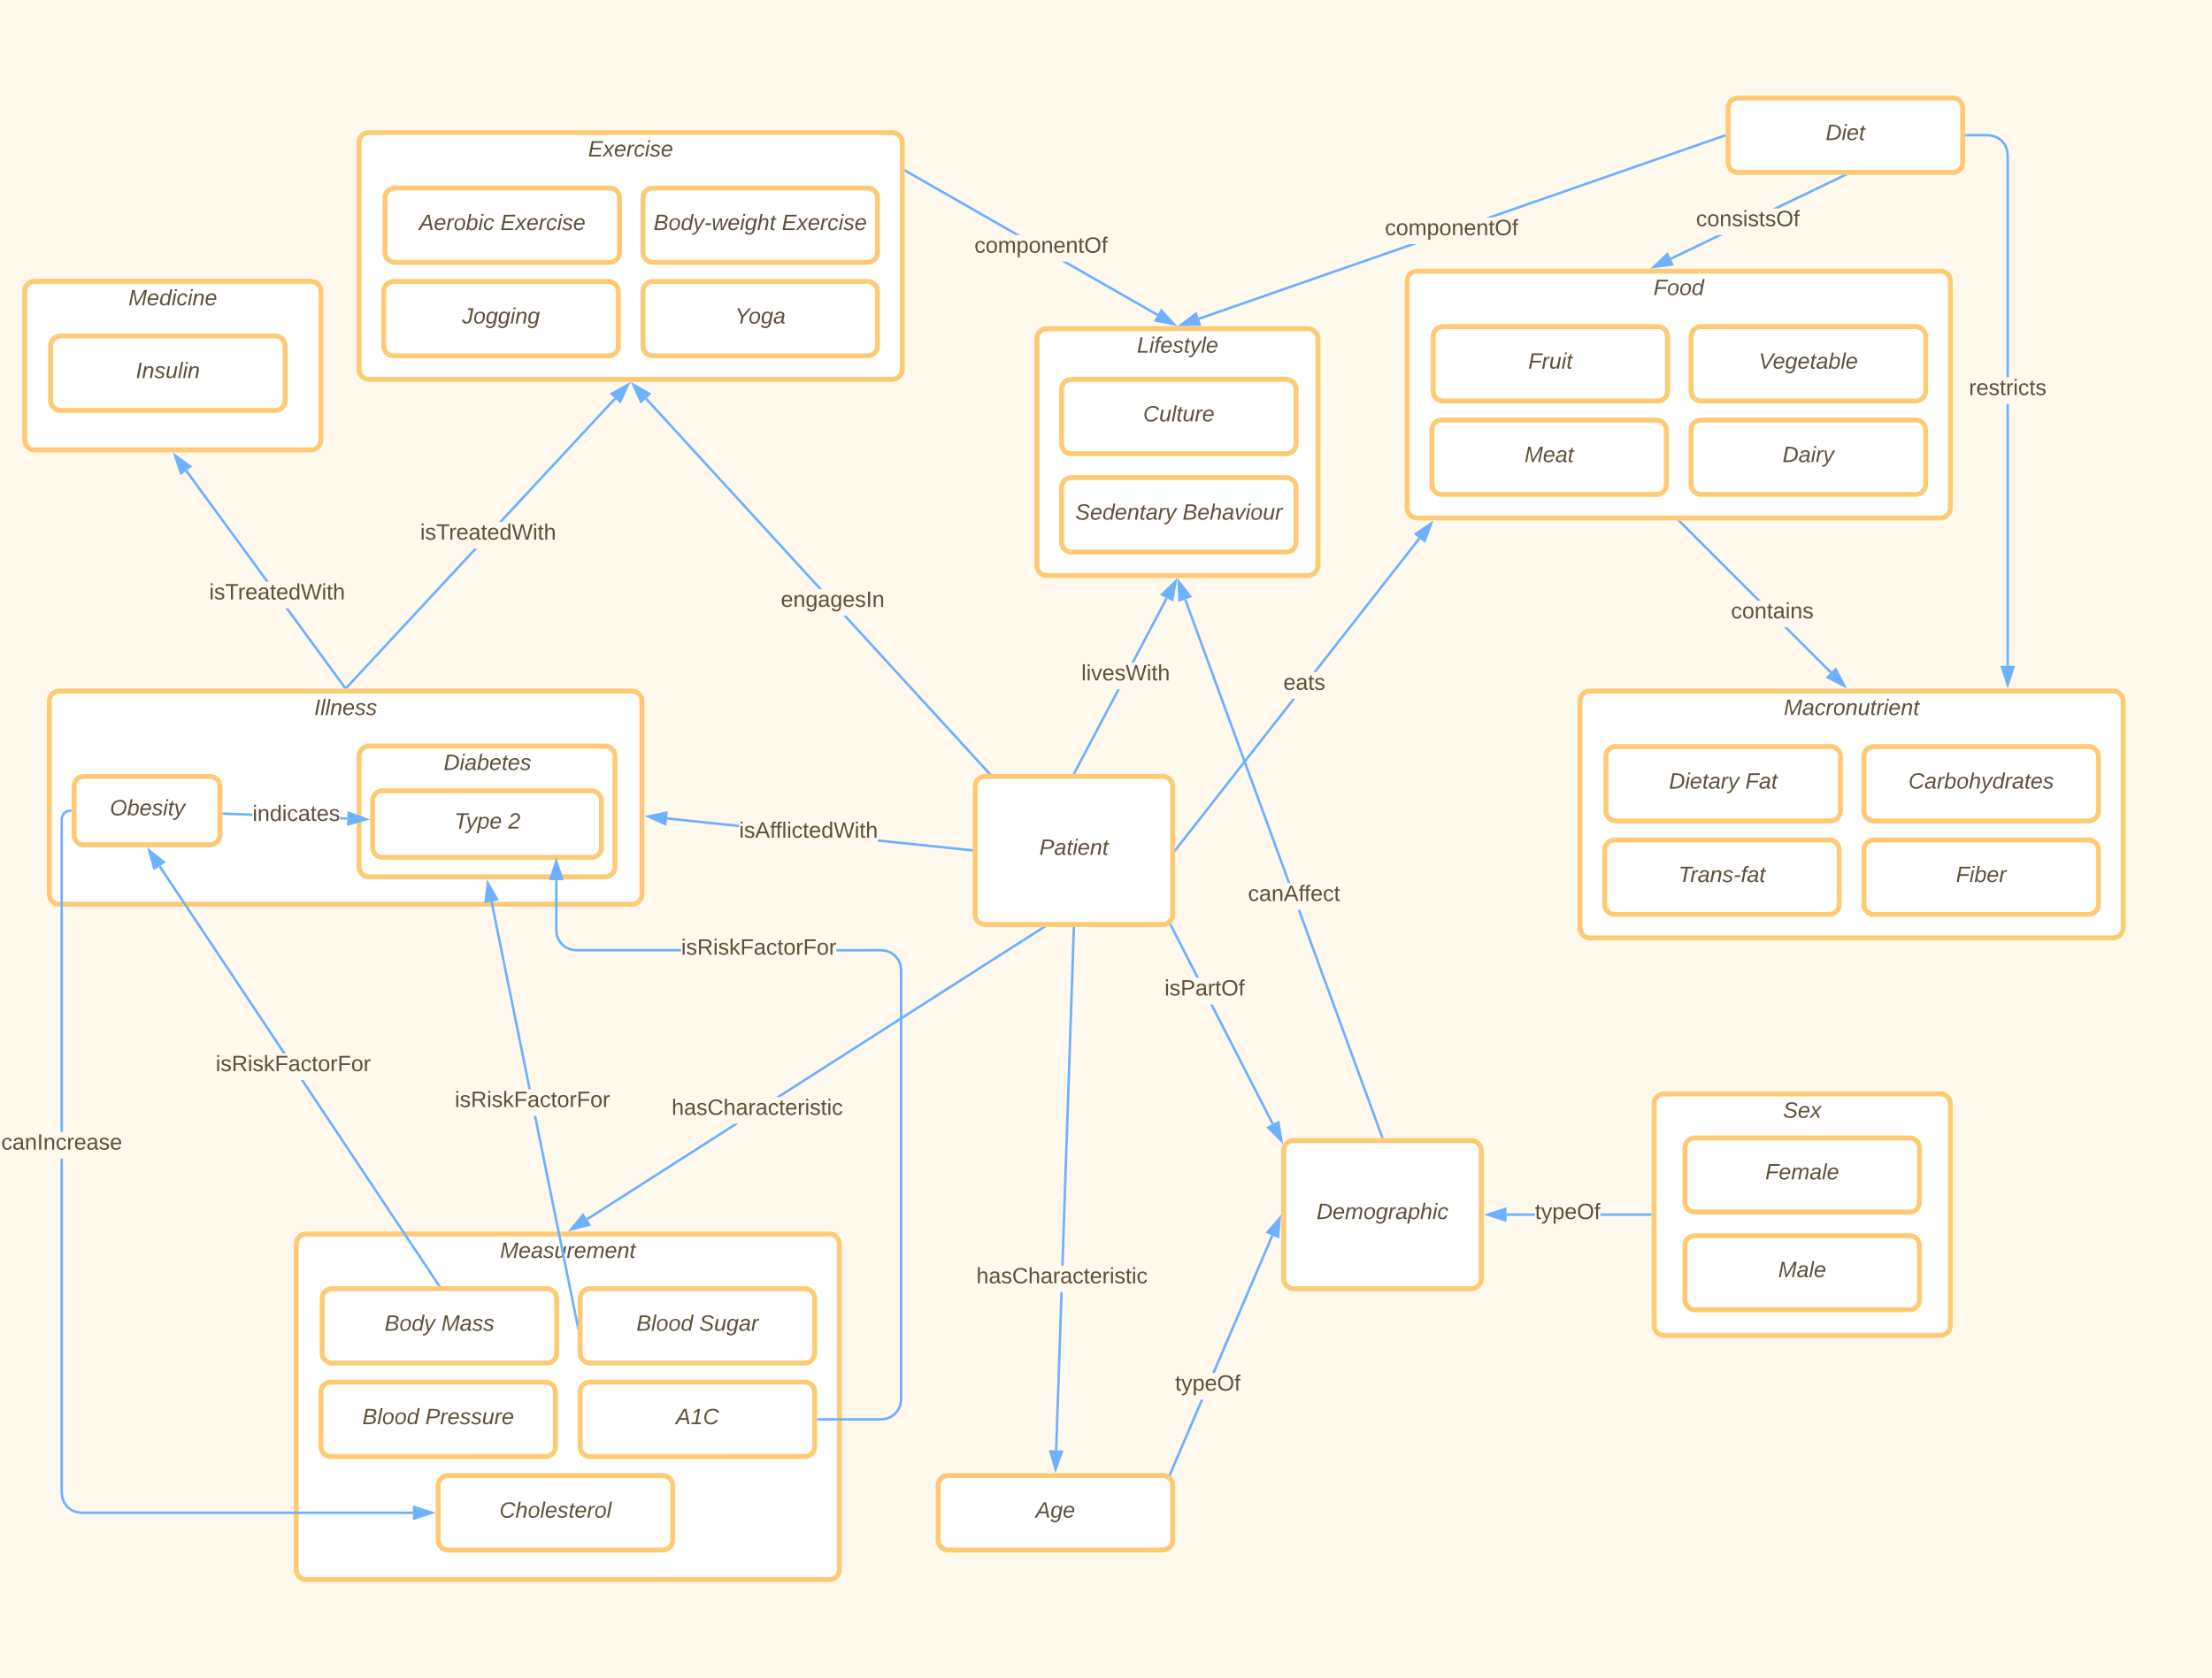 <svg xmlns="http://www.w3.org/2000/svg" xmlns:xlink="http://www.w3.org/1999/xlink" xmlns:lucid="lucid" width="1792" height="1360"><g transform="translate(0 0)" lucid:page-tab-id="0_0"><path d="M0 0h1792v1360H0z" fill="#fff9ed"/><path d="M790 637.13c0-4.42 3.58-8 8-8h144c4.42 0 8 3.58 8 8v104c0 4.42-3.58 8-8 8H798c-4.42 0-8-3.58-8-8z" stroke="#ffca73" stroke-width="4" fill="#fff"/><use xlink:href="#a" transform="matrix(1,0,0,1,795,634.128) translate(47.025 58.6)"/><path d="M787.1 688.03l-.2 2-75.7-7.92v-2zm-188.3-19.7v2.03l-58.5-6.12.2-2z" fill="#6db1ff"/><path d="M788 688.12v2l-1.12-.1.2-2zM538.93 667.75l-13.7-6.1 14.66-3.12z" fill="#6db1ff"/><path d="M539.78 669.22l-17.78-7.9 19.03-4.05zM528.44 662l9.63 4.28.68-6.48z" fill="#6db1ff"/><use xlink:href="#b" transform="matrix(1,0,0,1,598.8,664.425) translate(0.005 14.4)"/><path d="M1031.98 910.28l-1.78.9-49.92-97.28h2.25zM971.45 792.3h-2.25l-21.57-42.03 1.78-.92z" fill="#6db1ff"/><path d="M949.42 749.38l-1.77.9-.42-.8 1.67-1.12zM1038.06 924.32l-10.64-10.58 8.25-4.23z" fill="#6db1ff"/><path d="M1039.54 927.2l-13.8-13.72 10.7-5.5zM1029.1 914l7.48 7.44-1.68-10.4z" fill="#6db1ff"/><use xlink:href="#c" transform="matrix(1,0,0,1,943.415,792.299) translate(0.005 14.4)"/><path d="M1040 932.27c0-4.42 3.58-8 8-8h144c4.42 0 8 3.58 8 8v104c0 4.42-3.58 8-8 8h-144c-4.42 0-8-3.58-8-8z" stroke="#ffca73" stroke-width="4" fill="#fff"/><use xlink:href="#d" transform="matrix(1,0,0,1,1045,929.272) translate(21.6 58.6)"/><path d="M1243.5 985.27h-23v-2h23zm93.5 0h-40.5v-2h40.5zM1219.5 988.9l-14.26-4.63 14.26-4.63z" fill="#6db1ff"/><path d="M1220.5 990.28l-18.5-6 18.5-6.02zm-12.03-6l10.03 3.25V981zM1338 985.27h-1.03v-2h1.03z" fill="#6db1ff"/><use xlink:href="#e" transform="matrix(1,0,0,1,1243.5,973.472) translate(0.005 14.4)"/><path d="M280.22 556.6l-1.62 1.18-47.43-64.85h2.48zm-62.36-85.27h-2.48L150.1 382.1l1.63-1.2z" fill="#6db1ff"/><path d="M281.24 558h-2.48l-.17-.24 1.6-1.18zM154.07 377.95l-7.48 5.48-4.7-14.25z" fill="#6db1ff"/><path d="M155.77 377.95l-9.7 7.1-6.07-18.5zm-8.66 3.86l5.27-3.84-8.55-6.17z" fill="#6db1ff"/><use xlink:href="#f" transform="matrix(1,0,0,1,169.465,471.33) translate(0.005 14.4)"/><path d="M20 236c0-4.42 3.58-8 8-8h224c4.42 0 8 3.58 8 8v120.56c0 4.42-3.58 8-8 8H28c-4.42 0-8-3.58-8-8z" stroke="#ffca73" stroke-width="4" fill="#fff"/><use xlink:href="#g" transform="matrix(1,0,0,1,25,233) translate(79.075 14.4)"/><path d="M41 280.27c0-4.42 3.58-8 8-8h174c4.42 0 8 3.58 8 8v44.3c0 4.4-3.58 8-8 8H49c-4.42 0-8-3.6-8-8z" stroke="#ffca73" stroke-width="4" fill="#fff"/><use xlink:href="#h" transform="matrix(1,0,0,1,46,277.272) translate(64.05 29.1)"/><path d="M476.12 988.87l-1.07-1.68 119.7-76.6h3.7zM845.6 752.5L632.2 889h-3.72l216-138.18z" fill="#6db1ff"/><path d="M845.56 752.52l-.9-1.4h3.08zM477.24 992.47l-14.5 3.8 9.5-11.6z" fill="#6db1ff"/><path d="M478.83 993.1L460 998l12.35-15.03zm-13.38 1.4l10.2-2.65-3.5-5.5z" fill="#6db1ff"/><use xlink:href="#i" transform="matrix(1,0,0,1,544.103,889.012) translate(0.005 14.4)"/><path d="M281.4 557.95l-1.45-1.36 104.1-112.1h2.74zm217.65-234.32l-92.2 99.27h-2.73l93.46-100.63z" fill="#6db1ff"/><path d="M281.43 557.93l-2.8.07 1.34-1.43zM502.4 325.37l-6.8-6.3 13.1-7.3z" fill="#6db1ff"/><path d="M502.72 327.04l-8.8-8.18 17-9.47zm-5.43-7.77l4.77 4.43 4.43-9.56z" fill="#6db1ff"/><use xlink:href="#f" transform="matrix(1,0,0,1,340.405,422.897) translate(0.005 14.4)"/><path d="M290.9 115.4c0-4.43 3.6-8 8-8h424c4.43 0 8 3.57 8 8v184c0 4.4-3.57 8-8 8h-424c-4.4 0-8-3.6-8-8z" stroke="#ffca73" stroke-width="4" fill="#fff"/><use xlink:href="#j" transform="matrix(1,0,0,1,295.909,112.393) translate(180.55 14.4)"/><path d="M520.9 160.33c0-4.42 3.6-8 8-8h174c4.43 0 8 3.58 8 8v44.3c0 4.4-3.57 8-8 8h-174c-4.4 0-8-3.6-8-8z" stroke="#ffca73" stroke-width="4" fill="#fff"/><use xlink:href="#k" transform="matrix(1,0,0,1,525.909,157.329) translate(3.625 29.1)"/><use xlink:href="#l" transform="matrix(1,0,0,1,525.909,157.329) translate(107.475 29.1)"/><path d="M311.9 160.33c0-4.42 3.6-8 8-8h174c4.43 0 8 3.58 8 8v44.3c0 4.4-3.57 8-8 8h-174c-4.4 0-8-3.6-8-8z" stroke="#ffca73" stroke-width="4" fill="#fff"/><use xlink:href="#m" transform="matrix(1,0,0,1,316.909,157.329) translate(22.6 29.1)"/><use xlink:href="#n" transform="matrix(1,0,0,1,316.909,157.329) translate(88.5 29.1)"/><path d="M520.9 236.06c0-4.42 3.6-8 8-8h174c4.43 0 8 3.58 8 8v44.3c0 4.4-3.57 8-8 8h-174c-4.4 0-8-3.6-8-8z" stroke="#ffca73" stroke-width="4" fill="#fff"/><use xlink:href="#o" transform="matrix(1,0,0,1,525.909,233.057) translate(69.5 29.1)"/><path d="M310.9 236.06c0-4.42 3.6-8 8-8h174c4.43 0 8 3.58 8 8v44.3c0 4.4-3.57 8-8 8h-174c-4.4 0-8-3.6-8-8z" stroke="#ffca73" stroke-width="4" fill="#fff"/><use xlink:href="#p" transform="matrix(1,0,0,1,315.909,233.057) translate(58.525 29.1)"/><path d="M1400 87.42c0-4.42 3.58-8 8-8h174c4.42 0 8 3.58 8 8v44.3c0 4.4-3.58 8-8 8h-174c-4.42 0-8-3.6-8-8z" stroke="#ffca73" stroke-width="4" fill="#fff"/><use xlink:href="#q" transform="matrix(1,0,0,1,1405,84.416) translate(74.05 29.1)"/><path d="M938.27 254.32l-1 1.74L860.25 212h4.03zm-111.77-63.9h-4.03l-89.2-51 1-1.75zM951.02 262.77l-14.68-3.06 4.6-8.04z" fill="#6db1ff"/><path d="M953.83 264.37l-19.04-3.96 5.96-10.43zM937.9 259l10.3 2.16-7.07-7.8zM734.3 137.68l-1 1.74-.4-.23v-2.3z" fill="#6db1ff"/><use xlink:href="#r" transform="matrix(1,0,0,1,789.396,190.408) translate(0.005 14.4)"/><path d="M871.35 626.7l-1.77-.92 35.5-67.23h2.26zm74.73-141.5l-27.33 51.75h-2.26l27.8-52.68z" fill="#6db1ff"/><path d="M871.36 626.7l-.23.43h-2.26l.72-1.38zM949.76 486.02l-8.2-4.33 10.76-10.46z" fill="#6db1ff"/><path d="M950.5 487.54l-10.62-5.6 13.95-13.56zm-7.25-6.1l5.76 3.05 1.8-10.4z" fill="#6db1ff"/><use xlink:href="#s" transform="matrix(1,0,0,1,876.017,536.951) translate(0.005 14.4)"/><path d="M1120.6 921l-1.88.68-67.5-184.37h2.13zm-75.15-205.3h-2.13l-84.07-229.6 1.88-.7z" fill="#6db1ff"/><path d="M1121.06 922.27h-2.12l-.23-.62 1.9-.68zM964.2 483.22l-8.7 3.18-.55-15z" fill="#6db1ff"/><path d="M965.84 483.68l-11.3 4.14-.7-19.44zm-9.4 1.3l6.13-2.23-6.5-8.3z" fill="#6db1ff"/><use xlink:href="#t" transform="matrix(1,0,0,1,1011.009,715.712) translate(0.005 14.4)"/><path d="M1483.92 544.2l-1.42 1.42-37.33-37.33h2.83zm-57.52-57.5h-2.83L1360 423.1l1.4-1.4z" fill="#6db1ff"/><path d="M1361.43 421.73l-1.4 1.4-1.44-1.42h2.8zM1494 555.7l-13.36-6.8 6.55-6.55z" fill="#6db1ff"/><path d="M1496.3 558l-17.34-8.83 8.5-8.5zm-13.98-9.36l9.4 4.78-4.8-9.4z" fill="#6db1ff"/><use xlink:href="#u" transform="matrix(1,0,0,1,1402.311,486.694) translate(0.005 14.4)"/><path d="M971.63 259.23l-.65-1.9 170.9-59.56h6.1zm425.75-148.4l-187.44 65.34h-6.08l192.87-67.22zM971.9 263l-15 .3 11.93-9.06z" fill="#6db1ff"/><path d="M973.28 263.96l-19.45.4 15.5-11.75zm-13.34-1.72l10.55-.22-2.16-6.15zM1398 110.62l-.64.22-.66-1.88 1.3-.46z" fill="#6db1ff"/><use xlink:href="#r" transform="matrix(1,0,0,1,1121.942,176.169) translate(0.005 14.4)"/><path d="M760 1203.73c0-4.42 3.58-8 8-8h174c4.42 0 8 3.58 8 8v44.3c0 4.4-3.58 8-8 8H768c-4.42 0-8-3.6-8-8z" stroke="#ffca73" stroke-width="4" fill="#fff"/><use xlink:href="#v" transform="matrix(1,0,0,1,765,1200.728) translate(74 29.1)"/><path d="M948.83 1195.04l-1.83-.8 25.76-60.14h2.17zm82.8-193.37L984.2 1112.5H982l47.8-111.6z" fill="#6db1ff"/><path d="M948.84 1195.02l-.47 1.12-1.7-1.14.34-.77zM1035.37 1002.2l-8.52-3.66 9.88-11.3z" fill="#6db1ff"/><path d="M1036.24 1003.65l-11.05-4.74 12.8-14.63zm-7.73-5.5l6 2.57.95-10.5z" fill="#6db1ff"/><use xlink:href="#e" transform="matrix(1,0,0,1,951.969,1112.496) translate(0.005 14.4)"/><path d="M856.63 1175.27l-2-.07 4.34-128.05h2zm14.34-423.1l-9.27 273.38h-2l9.27-273.46z" fill="#6db1ff"/><path d="M870.96 752.2l-2-.08.04-1h2zM860.23 1176.4l-5.12 14.1-4.14-14.42z" fill="#6db1ff"/><path d="M861.63 1175.44l-6.63 18.3-5.38-18.7zm-6.4 11.82l3.6-9.9-6.53-.23z" fill="#6db1ff"/><use xlink:href="#i" transform="matrix(1,0,0,1,790.959,1025.545) translate(0.005 14.4)"/><path d="M40 568c0-4.42 3.58-8 8-8h464c4.42 0 8 3.58 8 8v156.75c0 4.42-3.58 8-8 8H48c-4.42 0-8-3.58-8-8z" stroke="#ffca73" stroke-width="4" fill="#fff"/><use xlink:href="#w" transform="matrix(1,0,0,1,45,565) translate(209.55 14.4)"/><path d="M290.9 612.56c0-4.4 3.6-8 8-8H490.2c4.42 0 8 3.6 8 8v89.96c0 4.42-3.58 8-8 8H298.9c-4.4 0-8-3.58-8-8z" stroke="#ffca73" stroke-width="4" fill="#fff"/><use xlink:href="#x" transform="matrix(1,0,0,1,295.909,609.564) translate(63.55 14.4)"/><path d="M60 637.13c0-4.42 3.58-8 8-8h102.18c4.42 0 8 3.58 8 8v39.43c0 4.42-3.58 8-8 8H68c-4.42 0-8-3.58-8-8z" stroke="#ffca73" stroke-width="4" fill="#fff"/><use xlink:href="#y" transform="matrix(1,0,0,1,65,634.128) translate(24.025 26.6)"/><path d="M301.82 648.8c0-4.4 3.58-8 8-8h169.45c4.42 0 8 3.6 8 8v37.95c0 4.42-3.58 8-8 8H309.82c-4.42 0-8-3.58-8-8z" stroke="#ffca73" stroke-width="4" fill="#fff"/><use xlink:href="#z" transform="matrix(1,0,0,1,306.818,645.805) translate(61.2 25.6)"/><use xlink:href="#A" transform="matrix(1,0,0,1,306.818,645.805) translate(104.8 25.6)"/><path d="M281.37 662.3l-.08 1.98-5.85-.23v-2zm-76.82-3.06v2l-23.4-.93.07-2z" fill="#6db1ff"/><path d="M181.25 658.3l-.08 2-1-.03v-2zM296.58 663.9l-14.43 4.06.36-9.27z" fill="#6db1ff"/><path d="M299.82 664.02l-18.73 5.27.47-12.02zm-16.62 2.6l10.15-2.86-9.9-3.65z" fill="#6db1ff"/><use xlink:href="#B" transform="matrix(1,0,0,1,204.55,650.844) translate(0.005 14.4)"/><path d="M1354 210.6l-.88-1.8 38.04-18.3h4.62zm140.53-67.56l-53.8 25.87h-4.63l57.57-27.66z" fill="#6db1ff"/><path d="M1494.5 143.05l-.64-1.34h3.45zM1354.66 214.3l-14.86 2 10.85-10.35z" fill="#6db1ff"/><path d="M1356.16 215.1l-19.28 2.6 14.07-13.43zm-13.45-.2l10.46-1.4-2.82-5.88z" fill="#6db1ff"/><use xlink:href="#C" transform="matrix(1,0,0,1,1373.965,168.908) translate(0.005 14.4)"/><path d="M1627.48 539.5h-2V327.34h2zm-12.6-430.37l4.1 1.7 3.53 2.7 2.72 3.54 1.7 4.08.56 4.35v180.24h-2v-180.1l-.52-3.97-1.5-3.6-2.38-3.1-3.12-2.4-3.6-1.5-3.95-.5H1593v-2h17.55z" fill="#6db1ff"/><path d="M1593.03 110.56H1592v-2h1.03zM1626.48 554.76l-4.64-14.26h9.28z" fill="#6db1ff"/><path d="M1626.48 558l-6-18.5h12zm-3.26-16.5l3.26 10.03 3.26-10.03z" fill="#6db1ff"/><use xlink:href="#D" transform="matrix(1,0,0,1,1595.055,305.741) translate(0.005 14.4)"/><path d="M1140 227.7c0-4.4 3.58-8 8-8h424c4.42 0 8 3.6 8 8v184c0 4.43-3.58 8-8 8h-424c-4.42 0-8-3.57-8-8z" stroke="#ffca73" stroke-width="4" fill="#fff"/><use xlink:href="#E" transform="matrix(1,0,0,1,1145,224.708) translate(194.525 14.4)"/><path d="M1370 272.64c0-4.4 3.58-8 8-8h174c4.42 0 8 3.6 8 8v44.3c0 4.4-3.58 8-8 8h-174c-4.42 0-8-3.6-8-8z" stroke="#ffca73" stroke-width="4" fill="#fff"/><use xlink:href="#F" transform="matrix(1,0,0,1,1375,269.644) translate(49.85 29.1)"/><path d="M1161 272.64c0-4.4 3.58-8 8-8h174c4.42 0 8 3.6 8 8v44.3c0 4.4-3.58 8-8 8h-174c-4.42 0-8-3.6-8-8z" stroke="#ffca73" stroke-width="4" fill="#fff"/><use xlink:href="#G" transform="matrix(1,0,0,1,1166,269.644) translate(72.075 29.1)"/><path d="M1370 348.37c0-4.42 3.58-8 8-8h174c4.42 0 8 3.58 8 8v44.3c0 4.4-3.58 8-8 8h-174c-4.42 0-8-3.6-8-8z" stroke="#ffca73" stroke-width="4" fill="#fff"/><use xlink:href="#H" transform="matrix(1,0,0,1,1375,345.372) translate(69.075 29.1)"/><path d="M1160 348.37c0-4.42 3.58-8 8-8h174c4.42 0 8 3.58 8 8v44.3c0 4.4-3.58 8-8 8h-174c-4.42 0-8-3.6-8-8z" stroke="#ffca73" stroke-width="4" fill="#fff"/><use xlink:href="#I" transform="matrix(1,0,0,1,1165,345.372) translate(70.025 29.1)"/><path d="M801.86 625.7l-1.47 1.37-117.3-128.12h2.7zM666.03 477.36h-2.7L522.66 323.7l1.47-1.34zM526.15 319.17l-6.84 6.26-6.2-13.65z" fill="#6db1ff"/><path d="M527.84 318.98l-8.87 8.12-8.06-17.7zm-8.2 4.8l4.82-4.42-9.18-5.2zM803.16 627.13h-2.72l1.4-1.43z" fill="#6db1ff"/><use xlink:href="#J" transform="matrix(1,0,0,1,632.561,477.347) translate(0.005 14.4)"/><path d="M953.4 688.96l-1.57-1.24 95.1-121.5h2.55zm197.32-252.07L1066.4 544.6h-2.55l85.3-108.96z" fill="#6db1ff"/><path d="M953.42 688.94l-1.42 1.8v-2.9zM1154.2 438.35l-7.3-5.72 12.44-8.37z" fill="#6db1ff"/><path d="M1154.66 439.98l-9.46-7.4 16.13-10.87zm-6.06-7.3l5.13 4.03 3.6-9.9z" fill="#6db1ff"/><use xlink:href="#K" transform="matrix(1,0,0,1,1039.667,544.618) translate(0.005 14.4)"/><path d="M240 1008c0-4.42 3.58-8 8-8h424c4.42 0 8 3.58 8 8v264c0 4.42-3.58 8-8 8H248c-4.42 0-8-3.58-8-8z" stroke="#ffca73" stroke-width="4" fill="#fff"/><use xlink:href="#L" transform="matrix(1,0,0,1,245,1005) translate(160.075 14.4)"/><path d="M470 1052.27c0-4.42 3.58-8 8-8h174c4.42 0 8 3.58 8 8v44.3c0 4.4-3.58 8-8 8H478c-4.42 0-8-3.6-8-8z" stroke="#ffca73" stroke-width="4" fill="#fff"/><use xlink:href="#M" transform="matrix(1,0,0,1,475,1049.272) translate(40.55 29.1)"/><use xlink:href="#N" transform="matrix(1,0,0,1,475,1049.272) translate(91.5 29.1)"/><path d="M261 1052.27c0-4.42 3.58-8 8-8h174c4.42 0 8 3.58 8 8v44.3c0 4.4-3.58 8-8 8H269c-4.42 0-8-3.6-8-8z" stroke="#ffca73" stroke-width="4" fill="#fff"/><use xlink:href="#O" transform="matrix(1,0,0,1,266,1049.272) translate(45.525 29.1)"/><use xlink:href="#P" transform="matrix(1,0,0,1,266,1049.272) translate(91.525 29.1)"/><path d="M470 1128c0-4.42 3.58-8 8-8h174c4.42 0 8 3.58 8 8v44.3c0 4.4-3.58 8-8 8H478c-4.42 0-8-3.6-8-8z" stroke="#ffca73" stroke-width="4" fill="#fff"/><use xlink:href="#Q" transform="matrix(1,0,0,1,475,1125) translate(72.525 29.1)"/><path d="M260 1128c0-4.42 3.58-8 8-8h174c4.42 0 8 3.58 8 8v44.3c0 4.4-3.58 8-8 8H268c-4.42 0-8-3.6-8-8z" stroke="#ffca73" stroke-width="4" fill="#fff"/><use xlink:href="#M" transform="matrix(1,0,0,1,265,1125) translate(28.575 29.1)"/><use xlink:href="#R" transform="matrix(1,0,0,1,265,1125) translate(79.525 29.1)"/><path d="M355 1203.73c0-4.42 3.58-8 8-8h174c4.42 0 8 3.58 8 8v44.3c0 4.4-3.58 8-8 8H363c-4.42 0-8-3.6-8-8z" stroke="#ffca73" stroke-width="4" fill="#fff"/><use xlink:href="#S" transform="matrix(1,0,0,1,360,1200.728) translate(44.6 29.1)"/><path d="M714.07 769l4.34.57 4.1 1.7 3.53 2.7 2.7 3.54 1.7 4.1.57 4.33v348.28l-.57 4.36-1.7 4.08-2.7 3.53-3.54 2.72-4.1 1.68-4.33.57H663v-2h50.93l3.96-.52 3.58-1.5 3.12-2.38 2.4-3.12 1.48-3.6.52-3.95v-348l-.52-3.97-1.5-3.58-2.38-3.12-3.12-2.4-3.6-1.48-3.95-.52H677.5v-2zm-261.9-11.1l1.5 3.58 2.4 3.12 3.1 2.4 3.6 1.48 3.96.52h85.1v2H466.6l-4.35-.57-4.08-1.7-3.53-2.7-2.7-3.54-1.7-4.1-.57-4.33v-40.82h2v40.68z" fill="#6db1ff"/><path d="M663.03 1151.15H662v-2h1.03zM455.3 712.25h-9.27l4.64-14.26z" fill="#6db1ff"/><path d="M456.68 713.25h-12.03l6.02-18.5zm-9.27-2h6.53l-3.26-10.03z" fill="#6db1ff"/><use xlink:href="#T" transform="matrix(1,0,0,1,551.842,759.2) translate(0.005 14.4)"/><path d="M468.78 1073.24l-1.96.4-34.38-169.37h2.05zM430.1 882.67h-2.04l-30.8-151.82 1.95-.4z" fill="#6db1ff"/><path d="M468 1077.48l-.38.08-.8-3.95 1.18-.23zM402.57 728.75l-9.1 1.85 1.72-14.9z" fill="#6db1ff"/><path d="M404.12 729.46l-11.8 2.4 2.23-19.34zm-9.5-.12l6.4-1.3-5.2-9.18z" fill="#6db1ff"/><use xlink:href="#T" transform="matrix(1,0,0,1,368.448,882.67) translate(0.005 14.4)"/><path d="M356.28 1040.9l-1.67 1.1L243.55 875.2h2.4zM231.55 853.6h-2.4L128.5 702.52l1.68-1.1z" fill="#6db1ff"/><path d="M357.2 1042.27h-2.4l-.2-.3 1.66-1.1zM132.65 698.56l-7.72 5.14-4.05-14.44z" fill="#6db1ff"/><path d="M134.35 698.63l-10 6.67-5.26-18.74zm-8.82 3.47l5.42-3.6-8.27-6.55z" fill="#6db1ff"/><use xlink:href="#T" transform="matrix(1,0,0,1,174.72,853.618) translate(0.005 14.4)"/><path d="M51 1209.8l.52 3.97 1.5 3.6 2.38 3.1 3.12 2.4 3.6 1.5 3.95.5H334.5v2H65.93l-4.34-.57-4.1-1.7-3.53-2.7-2.7-3.53-1.7-4.08-.57-4.36V938.8h2zm6.23-551.98l-2.86.66-2.03 1.63-1.18 2.43-.16 1.37v253.3h-2V663.8l.2-1.84 1.54-3.13 2.73-2.2 3.3-.76z" fill="#6db1ff"/><path d="M58 657.85h-1.03v-2H58zM349.76 1225.87l-14.26 4.64v-9.26z" fill="#6db1ff"/><path d="M353 1225.87l-18.5 6.02v-12.04zm-16.5 3.26l10.03-3.26-10.03-3.26z" fill="#6db1ff"/><use xlink:href="#U" transform="matrix(1,0,0,1,1.025,917.2) translate(0.005 14.4)"/><path d="M1280 568c0-4.42 3.58-8 8-8h424c4.42 0 8 3.58 8 8v184c0 4.42-3.58 8-8 8h-424c-4.42 0-8-3.58-8-8z" stroke="#ffca73" stroke-width="4" fill="#fff"/><use xlink:href="#V" transform="matrix(1,0,0,1,1285,565) translate(160.1 14.4)"/><path d="M1510 612.94c0-4.42 3.58-8 8-8h174c4.42 0 8 3.58 8 8v44.3c0 4.4-3.58 8-8 8h-174c-4.42 0-8-3.6-8-8z" stroke="#ffca73" stroke-width="4" fill="#fff"/><use xlink:href="#W" transform="matrix(1,0,0,1,1515,609.936) translate(31.075 29.1)"/><path d="M1301 612.94c0-4.42 3.58-8 8-8h174c4.42 0 8 3.58 8 8v44.3c0 4.4-3.58 8-8 8h-174c-4.42 0-8-3.6-8-8z" stroke="#ffca73" stroke-width="4" fill="#fff"/><use xlink:href="#X" transform="matrix(1,0,0,1,1306,609.936) translate(46.1 29.1)"/><use xlink:href="#Y" transform="matrix(1,0,0,1,1306,609.936) translate(107.95 29.1)"/><path d="M1510 688.66c0-4.4 3.58-8 8-8h174c4.42 0 8 3.6 8 8v44.3c0 4.4-3.58 8-8 8h-174c-4.42 0-8-3.6-8-8z" stroke="#ffca73" stroke-width="4" fill="#fff"/><use xlink:href="#Z" transform="matrix(1,0,0,1,1515,685.664) translate(69.575 29.1)"/><path d="M1300 688.66c0-4.4 3.58-8 8-8h174c4.42 0 8 3.6 8 8v44.3c0 4.4-3.58 8-8 8h-174c-4.42 0-8-3.6-8-8z" stroke="#ffca73" stroke-width="4" fill="#fff"/><use xlink:href="#aa" transform="matrix(1,0,0,1,1305,685.664) translate(54.75 29.1)"/><path d="M1340 894.4c0-4.4 3.58-8 8-8h224c4.42 0 8 3.6 8 8v179.74c0 4.4-3.58 8-8 8h-224c-4.42 0-8-3.6-8-8z" stroke="#ffca73" stroke-width="4" fill="#fff"/><use xlink:href="#ab" transform="matrix(1,0,0,1,1345,891.408) translate(99.5 14.4)"/><path d="M1365 930.14c0-4.42 3.58-8 8-8h174c4.42 0 8 3.58 8 8v44c0 4.4-3.58 8-8 8h-174c-4.42 0-8-3.6-8-8z" stroke="#ffca73" stroke-width="4" fill="#fff"/><use xlink:href="#ac" transform="matrix(1,0,0,1,1370,927.136) translate(60.075 28.6)"/><path d="M1365 1009.36c0-4.42 3.58-8 8-8h174c4.42 0 8 3.58 8 8v44c0 4.42-3.58 8-8 8h-174c-4.42 0-8-3.58-8-8z" stroke="#ffca73" stroke-width="4" fill="#fff"/><use xlink:href="#ad" transform="matrix(1,0,0,1,1370,1006.362) translate(70.55 28.6)"/><path d="M840 274.37c0-4.4 3.58-8 8-8h211.67c4.4 0 8 3.6 8 8v184c0 4.42-3.6 8-8 8H848c-4.42 0-8-3.58-8-8z" stroke="#ffca73" stroke-width="4" fill="#fff"/><g><use xlink:href="#ae" transform="matrix(1,0,0,1,845,271.375) translate(76.05 14.4)"/></g><path d="M860 315.4c0-4.43 3.58-8 8-8h174c4.42 0 8 3.57 8 8v44.28c0 4.42-3.58 8-8 8H868c-4.42 0-8-3.58-8-8z" stroke="#ffca73" stroke-width="4" fill="#fff"/><g><use xlink:href="#af" transform="matrix(1,0,0,1,865,312.393) translate(61.075 29.1)"/></g><path d="M860 395.04c0-4.42 3.58-8 8-8h174c4.42 0 8 3.58 8 8v44.3c0 4.4-3.58 8-8 8H868c-4.42 0-8-3.6-8-8z" stroke="#ffca73" stroke-width="4" fill="#fff"/><g><use xlink:href="#ag" transform="matrix(1,0,0,1,865,392.039) translate(6.075 29.1)"/><use xlink:href="#ah" transform="matrix(1,0,0,1,865,392.039) translate(93.025 29.1)"/></g><defs><path fill="#5e5139" d="M238-179c0 84-86 86-175 82L45 0H11l48-248c82 0 179-12 179 69zm-34 1c0-53-64-42-116-43l-19 98c63 0 135 9 135-55" id="ai"/><path fill="#5e5139" d="M165-48c-4 18 1 34 23 27l-3 20c-29 8-62 0-52-35h-2C116-14 99 4 63 4 30 4 8-16 8-49c0-68 71-67 138-67 10-26 0-56-31-54-26 1-42 9-47 31l-32-5c8-67 160-71 144 15-5 28-9 54-15 81zM42-50c3 52 80 24 89-6 7-12 7-24 11-38-47 1-103-4-100 44" id="aj"/><path fill="#5e5139" d="M51-54c-9 22 5 41 31 30L79-1C43 14 10-4 19-52l22-115H19l5-23h22l19-43h21l-9 43h35l-4 23H73" id="ak"/><path fill="#5e5139" d="M50-231l6-30h32l-6 30H50zM6 0l37-190h31L37 0H6" id="al"/><path fill="#5e5139" d="M111-194c62-3 86 47 72 106H45c-7 38 6 69 45 68 27-1 43-14 53-32l24 11C152-15 129 4 87 4 38 3 12-23 12-71c0-70 32-119 99-123zm44 81c14-66-71-72-95-28-4 8-8 17-11 28h106" id="am"/><path fill="#5e5139" d="M67-158c22-48 132-52 116 29L158 0h-32l25-140c3-38-53-32-70-12C52-117 51-52 38 0H6l36-190h30" id="an"/><g id="a"><use transform="matrix(0.05,0,0,0.05,0,0)" xlink:href="#ai"/><use transform="matrix(0.05,0,0,0.05,12,0)" xlink:href="#aj"/><use transform="matrix(0.05,0,0,0.05,22,0)" xlink:href="#ak"/><use transform="matrix(0.05,0,0,0.05,27,0)" xlink:href="#al"/><use transform="matrix(0.05,0,0,0.05,30.95,0)" xlink:href="#am"/><use transform="matrix(0.05,0,0,0.05,40.95,0)" xlink:href="#an"/><use transform="matrix(0.05,0,0,0.05,50.95,0)" xlink:href="#ak"/></g><path fill="#5e5139" d="M24-231v-30h32v30H24zM24 0v-190h32V0H24" id="ao"/><path fill="#5e5139" d="M135-143c-3-34-86-38-87 0 15 53 115 12 119 90S17 21 10-45l28-5c4 36 97 45 98 0-10-56-113-15-118-90-4-57 82-63 122-42 12 7 21 19 24 35" id="ap"/><path fill="#5e5139" d="M205 0l-28-72H64L36 0H1l101-248h38L239 0h-34zm-38-99l-47-123c-12 45-31 82-46 123h93" id="aq"/><path fill="#5e5139" d="M101-234c-31-9-42 10-38 44h38v23H63V0H32v-167H5v-23h27c-7-52 17-82 69-68v24" id="ar"/><path fill="#5e5139" d="M24 0v-261h32V0H24" id="as"/><path fill="#5e5139" d="M96-169c-40 0-48 33-48 73s9 75 48 75c24 0 41-14 43-38l32 2c-6 37-31 61-74 61-59 0-76-41-82-99-10-93 101-131 147-64 4 7 5 14 7 22l-32 3c-4-21-16-35-41-35" id="at"/><path fill="#5e5139" d="M59-47c-2 24 18 29 38 22v24C64 9 27 4 27-40v-127H5v-23h24l9-43h21v43h35v23H59v120" id="au"/><path fill="#5e5139" d="M100-194c63 0 86 42 84 106H49c0 40 14 67 53 68 26 1 43-12 49-29l28 8c-11 28-37 45-77 45C44 4 14-33 15-96c1-61 26-98 85-98zm52 81c6-60-76-77-97-28-3 7-6 17-6 28h103" id="av"/><path fill="#5e5139" d="M85-194c31 0 48 13 60 33l-1-100h32l1 261h-30c-2-10 0-23-3-31C134-8 116 4 85 4 32 4 16-35 15-94c0-66 23-100 70-100zm9 24c-40 0-46 34-46 75 0 40 6 74 45 74 42 0 51-32 51-76 0-42-9-74-50-73" id="aw"/><path fill="#5e5139" d="M266 0h-40l-56-210L115 0H75L2-248h35L96-30l15-64 43-154h32l59 218 59-218h35" id="ax"/><path fill="#5e5139" d="M106-169C34-169 62-67 57 0H25v-261h32l-1 103c12-21 28-36 61-36 89 0 53 116 60 194h-32v-121c2-32-8-49-39-48" id="ay"/><g id="b"><use transform="matrix(0.05,0,0,0.05,0,0)" xlink:href="#ao"/><use transform="matrix(0.05,0,0,0.05,3.95,0)" xlink:href="#ap"/><use transform="matrix(0.05,0,0,0.05,12.95,0)" xlink:href="#aq"/><use transform="matrix(0.05,0,0,0.05,24.95,0)" xlink:href="#ar"/><use transform="matrix(0.05,0,0,0.05,29.6,0)" xlink:href="#ar"/><use transform="matrix(0.05,0,0,0.05,34.6,0)" xlink:href="#as"/><use transform="matrix(0.05,0,0,0.05,38.55,0)" xlink:href="#ao"/><use transform="matrix(0.05,0,0,0.05,42.5,0)" xlink:href="#at"/><use transform="matrix(0.05,0,0,0.05,51.5,0)" xlink:href="#au"/><use transform="matrix(0.05,0,0,0.05,56.5,0)" xlink:href="#av"/><use transform="matrix(0.05,0,0,0.05,66.5,0)" xlink:href="#aw"/><use transform="matrix(0.05,0,0,0.05,76.5,0)" xlink:href="#ax"/><use transform="matrix(0.05,0,0,0.05,93.45,0)" xlink:href="#ao"/><use transform="matrix(0.05,0,0,0.05,97.4,0)" xlink:href="#au"/><use transform="matrix(0.05,0,0,0.05,102.4,0)" xlink:href="#ay"/></g><path fill="#5e5139" d="M30-248c87 1 191-15 191 75 0 78-77 80-158 76V0H30v-248zm33 125c57 0 124 11 124-50 0-59-68-47-124-48v98" id="az"/><path fill="#5e5139" d="M141-36C126-15 110 5 73 4 37 3 15-17 15-53c-1-64 63-63 125-63 3-35-9-54-41-54-24 1-41 7-42 31l-33-3c5-37 33-52 76-52 45 0 72 20 72 64v82c-1 20 7 32 28 27v20c-31 9-61-2-59-35zM48-53c0 20 12 33 32 33 41-3 63-29 60-74-43 2-92-5-92 41" id="aA"/><path fill="#5e5139" d="M114-163C36-179 61-72 57 0H25l-1-190h30c1 12-1 29 2 39 6-27 23-49 58-41v29" id="aB"/><path fill="#5e5139" d="M140-251c81 0 123 46 123 126C263-46 219 4 140 4 59 4 17-45 17-125s42-126 123-126zm0 227c63 0 89-41 89-101s-29-99-89-99c-61 0-89 39-89 99S79-25 140-24" id="aC"/><g id="c"><use transform="matrix(0.05,0,0,0.05,0,0)" xlink:href="#ao"/><use transform="matrix(0.05,0,0,0.05,3.95,0)" xlink:href="#ap"/><use transform="matrix(0.05,0,0,0.05,12.95,0)" xlink:href="#az"/><use transform="matrix(0.05,0,0,0.05,24.95,0)" xlink:href="#aA"/><use transform="matrix(0.05,0,0,0.05,34.95,0)" xlink:href="#aB"/><use transform="matrix(0.05,0,0,0.05,40.9,0)" xlink:href="#au"/><use transform="matrix(0.05,0,0,0.05,45.9,0)" xlink:href="#aC"/><use transform="matrix(0.05,0,0,0.05,59.9,0)" xlink:href="#ar"/></g><path fill="#5e5139" d="M248-139C247-14 144 9 11 0l48-248c105-6 190 8 189 109zm-34 0c1-70-52-87-126-82L50-27c98 7 163-21 164-112" id="aD"/><path fill="#5e5139" d="M248-111c6-24 9-61-24-58-72 9-57 108-77 169h-31l26-142c3-37-50-30-64-10C52-115 50-51 37 0H6l36-190h30c-1 10-6 24-4 32 13-43 101-52 105 5 13-22 29-41 61-41 90 0 28 129 23 194h-31" id="aE"/><path fill="#5e5139" d="M30-147c31-64 166-65 159 27C183-49 158 1 86 4 9 8 1-88 30-147zM88-20c53 0 68-48 68-100 0-31-11-51-44-50-52 1-68 46-68 97 0 32 13 53 44 53" id="aF"/><path fill="#5e5139" d="M103-194c29 0 47 14 56 36 2-11 5-23 8-32h30L160-5C157 61 82 97 21 62 9 55 4 45 1 30l28-7c7 42 83 31 92-3 4-16 9-38 13-55-13 20-29 36-62 36-40 0-60-25-60-64 0-71 23-131 91-131zm4 24c-53 0-58 54-61 104-2 27 10 44 36 44 49 0 65-50 67-102 1-29-15-46-42-46" id="aG"/><path fill="#5e5139" d="M66-151c12-25 30-51 66-40l-6 26C45-176 58-65 38 0H6l36-190h30" id="aH"/><path fill="#5e5139" d="M67-162c32-53 139-36 121 50C175-51 163 2 97 4 68 4 52-11 42-31 38 6 28 39 22 75H-9l50-265h29c-1 10 0 20-3 28zm89 36c0-26-10-43-35-43-54 0-67 50-69 103-1 29 14 45 42 46 53 0 62-58 62-106" id="aI"/><path fill="#5e5139" d="M67-158c15-20 31-36 64-36 94 0 33 127 27 194h-32l25-140c3-38-53-32-70-12C52-117 51-51 37 0H6l51-261h31" id="aJ"/><path fill="#5e5139" d="M44-68c0 29 11 47 38 47 30 0 42-19 51-41l28 9C148-21 126 4 82 4 31 4 10-29 12-85c3-77 74-140 146-93 12 8 15 23 18 40l-31 5c-1-22-13-36-36-36-52 0-65 49-65 101" id="aK"/><g id="d"><use transform="matrix(0.05,0,0,0.05,0,0)" xlink:href="#aD"/><use transform="matrix(0.05,0,0,0.05,12.95,0)" xlink:href="#am"/><use transform="matrix(0.05,0,0,0.05,22.95,0)" xlink:href="#aE"/><use transform="matrix(0.05,0,0,0.05,37.9,0)" xlink:href="#aF"/><use transform="matrix(0.05,0,0,0.05,47.9,0)" xlink:href="#aG"/><use transform="matrix(0.05,0,0,0.05,57.9,0)" xlink:href="#aH"/><use transform="matrix(0.05,0,0,0.05,63.85,0)" xlink:href="#aj"/><use transform="matrix(0.05,0,0,0.05,73.85,0)" xlink:href="#aI"/><use transform="matrix(0.05,0,0,0.05,83.85,0)" xlink:href="#aJ"/><use transform="matrix(0.05,0,0,0.05,93.85,0)" xlink:href="#al"/><use transform="matrix(0.05,0,0,0.05,97.8,0)" xlink:href="#aK"/></g><path fill="#5e5139" d="M179-190L93 31C79 59 56 82 12 73V49c39 6 53-20 64-50L1-190h34L92-34l54-156h33" id="aL"/><path fill="#5e5139" d="M115-194c55 1 70 41 70 98S169 2 115 4C84 4 66-9 55-30l1 105H24l-1-265h31l2 30c10-21 28-34 59-34zm-8 174c40 0 45-34 45-75s-6-73-45-74c-42 0-51 32-51 76 0 43 10 73 51 73" id="aM"/><g id="e"><use transform="matrix(0.05,0,0,0.05,0,0)" xlink:href="#au"/><use transform="matrix(0.05,0,0,0.05,5,0)" xlink:href="#aL"/><use transform="matrix(0.05,0,0,0.05,14,0)" xlink:href="#aM"/><use transform="matrix(0.05,0,0,0.05,24,0)" xlink:href="#av"/><use transform="matrix(0.05,0,0,0.05,34,0)" xlink:href="#aC"/><use transform="matrix(0.05,0,0,0.05,48,0)" xlink:href="#ar"/></g><path fill="#5e5139" d="M127-220V0H93v-220H8v-28h204v28h-85" id="aN"/><g id="f"><use transform="matrix(0.05,0,0,0.05,0,0)" xlink:href="#ao"/><use transform="matrix(0.05,0,0,0.05,3.95,0)" xlink:href="#ap"/><use transform="matrix(0.05,0,0,0.05,12.95,0)" xlink:href="#aN"/><use transform="matrix(0.05,0,0,0.05,23.25,0)" xlink:href="#aB"/><use transform="matrix(0.05,0,0,0.05,29.2,0)" xlink:href="#av"/><use transform="matrix(0.05,0,0,0.05,39.2,0)" xlink:href="#aA"/><use transform="matrix(0.05,0,0,0.05,49.2,0)" xlink:href="#au"/><use transform="matrix(0.05,0,0,0.05,54.2,0)" xlink:href="#av"/><use transform="matrix(0.05,0,0,0.05,64.2,0)" xlink:href="#aw"/><use transform="matrix(0.05,0,0,0.05,74.2,0)" xlink:href="#ax"/><use transform="matrix(0.05,0,0,0.05,91.15,0)" xlink:href="#ao"/><use transform="matrix(0.05,0,0,0.05,95.1,0)" xlink:href="#au"/><use transform="matrix(0.05,0,0,0.05,100.1,0)" xlink:href="#ay"/></g><path fill="#5e5139" d="M222 0l43-216c-8 16-17 34-26 49L143 0h-22L81-216 41 0H11l48-248h42l38 208 116-208h45L252 0h-30" id="aO"/><path fill="#5e5139" d="M133-28C103 26-5 8 13-77c13-62 24-115 90-117 29-1 46 15 56 35l19-102h32L160 0h-30zM45-64c-2 27 10 43 35 43 54-1 69-50 69-103 0-29-15-46-42-46-53-1-58 58-62 106" id="aP"/><g id="g"><use transform="matrix(0.05,0,0,0.05,0,0)" xlink:href="#aO"/><use transform="matrix(0.05,0,0,0.05,14.95,0)" xlink:href="#am"/><use transform="matrix(0.05,0,0,0.05,24.95,0)" xlink:href="#aP"/><use transform="matrix(0.05,0,0,0.05,34.95,0)" xlink:href="#al"/><use transform="matrix(0.05,0,0,0.05,38.9,0)" xlink:href="#aK"/><use transform="matrix(0.05,0,0,0.05,47.9,0)" xlink:href="#al"/><use transform="matrix(0.05,0,0,0.05,51.85,0)" xlink:href="#an"/><use transform="matrix(0.05,0,0,0.05,61.85,0)" xlink:href="#am"/></g><path fill="#5e5139" d="M14 0l48-248h34L48 0H14" id="aQ"/><path fill="#5e5139" d="M55-144c13 50 104 24 104 88C159 21 15 23 1-39l26-10c6 40 102 42 102-4-13-50-104-23-104-87 0-71 143-71 148-8l-29 4c-5-35-85-37-89 0" id="aR"/><path fill="#5e5139" d="M67 3c-93-2-31-127-26-193h32L48-50c-3 39 53 32 70 12 30-34 30-101 43-152h32L157 0h-30c1-10 6-24 4-33-14 20-29 37-64 36" id="aS"/><path fill="#5e5139" d="M6 0l50-261h32L37 0H6" id="aT"/><g id="h"><use transform="matrix(0.05,0,0,0.05,0,0)" xlink:href="#aQ"/><use transform="matrix(0.05,0,0,0.05,5,0)" xlink:href="#an"/><use transform="matrix(0.05,0,0,0.05,15,0)" xlink:href="#aR"/><use transform="matrix(0.05,0,0,0.05,24,0)" xlink:href="#aS"/><use transform="matrix(0.05,0,0,0.05,34,0)" xlink:href="#aT"/><use transform="matrix(0.05,0,0,0.05,37.95,0)" xlink:href="#al"/><use transform="matrix(0.05,0,0,0.05,41.9,0)" xlink:href="#an"/></g><path fill="#5e5139" d="M212-179c-10-28-35-45-73-45-59 0-87 40-87 99 0 60 29 101 89 101 43 0 62-24 78-52l27 14C228-24 195 4 139 4 59 4 22-46 18-125c-6-104 99-153 187-111 19 9 31 26 39 46" id="aU"/><g id="i"><use transform="matrix(0.05,0,0,0.05,0,0)" xlink:href="#ay"/><use transform="matrix(0.05,0,0,0.05,10,0)" xlink:href="#aA"/><use transform="matrix(0.05,0,0,0.05,20,0)" xlink:href="#ap"/><use transform="matrix(0.05,0,0,0.05,29,0)" xlink:href="#aU"/><use transform="matrix(0.05,0,0,0.05,41.95,0)" xlink:href="#ay"/><use transform="matrix(0.05,0,0,0.05,51.95,0)" xlink:href="#aA"/><use transform="matrix(0.05,0,0,0.05,61.95,0)" xlink:href="#aB"/><use transform="matrix(0.05,0,0,0.05,67.9,0)" xlink:href="#aA"/><use transform="matrix(0.05,0,0,0.05,77.9,0)" xlink:href="#at"/><use transform="matrix(0.05,0,0,0.05,86.9,0)" xlink:href="#au"/><use transform="matrix(0.05,0,0,0.05,91.9,0)" xlink:href="#av"/><use transform="matrix(0.05,0,0,0.05,101.9,0)" xlink:href="#aB"/><use transform="matrix(0.05,0,0,0.05,107.85,0)" xlink:href="#ao"/><use transform="matrix(0.05,0,0,0.05,111.8,0)" xlink:href="#ap"/><use transform="matrix(0.05,0,0,0.05,120.8,0)" xlink:href="#au"/><use transform="matrix(0.05,0,0,0.05,125.8,0)" xlink:href="#ao"/><use transform="matrix(0.05,0,0,0.05,129.75,0)" xlink:href="#at"/></g><path fill="#5e5139" d="M11 0l48-248h184l-5 28H87l-15 79h140l-5 27H67L50-27h158l-5 27H11" id="aV"/><path fill="#5e5139" d="M124 0L87-78 21 0h-35l86-98-46-92h33l34 74 61-74h37l-83 92 50 98h-34" id="aW"/><g id="j"><use transform="matrix(0.05,0,0,0.05,0,0)" xlink:href="#aV"/><use transform="matrix(0.05,0,0,0.05,12,0)" xlink:href="#aW"/><use transform="matrix(0.05,0,0,0.05,21,0)" xlink:href="#am"/><use transform="matrix(0.05,0,0,0.05,31,0)" xlink:href="#aH"/><use transform="matrix(0.05,0,0,0.05,36.95,0)" xlink:href="#aK"/><use transform="matrix(0.05,0,0,0.05,45.95,0)" xlink:href="#al"/><use transform="matrix(0.05,0,0,0.05,49.9,0)" xlink:href="#aR"/><use transform="matrix(0.05,0,0,0.05,58.9,0)" xlink:href="#am"/></g><path fill="#5e5139" d="M219-77C219 17 104-2 11 0l48-248c73 2 169-15 169 57 0 38-24 54-60 60 29 5 51 21 51 54zm-26-111c0-44-62-31-105-33l-16 79c55 0 121 9 121-46zm-7 110c-1-49-69-36-119-38L50-27c61-1 137 12 136-51" id="aX"/><path fill="#5e5139" d="M198-190L69 30C53 58 25 83-20 72c4-11-1-27 19-22 33-1 43-29 59-52L20-190h32L79-34l84-156h35" id="aY"/><path fill="#5e5139" d="M18-82l6-28h88l-6 28H18" id="aZ"/><path fill="#5e5139" d="M188 0h-37l-8-164L71 0H34L18-190h31l8 164 75-164h34l8 164 74-164h31" id="ba"/><g id="k"><use transform="matrix(0.05,0,0,0.05,0,0)" xlink:href="#aX"/><use transform="matrix(0.05,0,0,0.05,12,0)" xlink:href="#aF"/><use transform="matrix(0.05,0,0,0.05,22,0)" xlink:href="#aP"/><use transform="matrix(0.05,0,0,0.05,32,0)" xlink:href="#aY"/><use transform="matrix(0.05,0,0,0.05,41,0)" xlink:href="#aZ"/><use transform="matrix(0.05,0,0,0.05,46.95,0)" xlink:href="#ba"/><use transform="matrix(0.05,0,0,0.05,59.9,0)" xlink:href="#am"/><use transform="matrix(0.05,0,0,0.05,69.9,0)" xlink:href="#al"/><use transform="matrix(0.05,0,0,0.05,73.85,0)" xlink:href="#aG"/><use transform="matrix(0.05,0,0,0.05,83.85,0)" xlink:href="#aJ"/><use transform="matrix(0.05,0,0,0.05,93.85,0)" xlink:href="#ak"/></g><g id="l"><use transform="matrix(0.05,0,0,0.05,0,0)" xlink:href="#aV"/><use transform="matrix(0.05,0,0,0.05,12,0)" xlink:href="#aW"/><use transform="matrix(0.05,0,0,0.05,21,0)" xlink:href="#am"/><use transform="matrix(0.05,0,0,0.05,31,0)" xlink:href="#aH"/><use transform="matrix(0.05,0,0,0.05,36.95,0)" xlink:href="#aK"/><use transform="matrix(0.05,0,0,0.05,45.95,0)" xlink:href="#al"/><use transform="matrix(0.05,0,0,0.05,49.9,0)" xlink:href="#aR"/><use transform="matrix(0.05,0,0,0.05,58.9,0)" xlink:href="#am"/></g><path fill="#5e5139" d="M187 0l-14-72H61L19 0h-37l149-248h38L221 0h-34zm-19-99l-22-123L76-99h92" id="bb"/><path fill="#5e5139" d="M68-162c25-46 127-43 121 31C183-60 169 1 98 4 69 5 53-11 43-31L36 0H5l52-261h31zm88 36c2-27-9-43-34-43-55 0-70 51-70 103 0 29 15 45 43 46 52 0 58-58 61-106" id="bc"/><g id="m"><use transform="matrix(0.05,0,0,0.05,0,0)" xlink:href="#bb"/><use transform="matrix(0.05,0,0,0.05,12,0)" xlink:href="#am"/><use transform="matrix(0.05,0,0,0.05,22,0)" xlink:href="#aH"/><use transform="matrix(0.05,0,0,0.05,27.95,0)" xlink:href="#aF"/><use transform="matrix(0.05,0,0,0.05,37.95,0)" xlink:href="#bc"/><use transform="matrix(0.05,0,0,0.05,47.95,0)" xlink:href="#al"/><use transform="matrix(0.05,0,0,0.05,51.9,0)" xlink:href="#aK"/></g><g id="n"><use transform="matrix(0.05,0,0,0.05,0,0)" xlink:href="#aV"/><use transform="matrix(0.05,0,0,0.05,12,0)" xlink:href="#aW"/><use transform="matrix(0.05,0,0,0.05,21,0)" xlink:href="#am"/><use transform="matrix(0.05,0,0,0.05,31,0)" xlink:href="#aH"/><use transform="matrix(0.05,0,0,0.05,36.95,0)" xlink:href="#aK"/><use transform="matrix(0.05,0,0,0.05,45.95,0)" xlink:href="#al"/><use transform="matrix(0.05,0,0,0.05,49.9,0)" xlink:href="#aR"/><use transform="matrix(0.05,0,0,0.05,58.9,0)" xlink:href="#am"/></g><path fill="#5e5139" d="M138-103L118 0H85l20-103-68-145h35l54 119 98-119h38" id="bd"/><g id="o"><use transform="matrix(0.05,0,0,0.05,0,0)" xlink:href="#bd"/><use transform="matrix(0.05,0,0,0.05,11,0)" xlink:href="#aF"/><use transform="matrix(0.05,0,0,0.05,21,0)" xlink:href="#aG"/><use transform="matrix(0.05,0,0,0.05,31,0)" xlink:href="#aj"/></g><path fill="#5e5139" d="M29-66c0 49 71 55 82 11 13-52 22-111 33-165H93l5-28h85L149-74C151 11 7 37-1-60" id="be"/><g id="p"><use transform="matrix(0.05,0,0,0.05,0,0)" xlink:href="#be"/><use transform="matrix(0.05,0,0,0.05,9,0)" xlink:href="#aF"/><use transform="matrix(0.05,0,0,0.05,19,0)" xlink:href="#aG"/><use transform="matrix(0.05,0,0,0.05,29,0)" xlink:href="#aG"/><use transform="matrix(0.05,0,0,0.05,39,0)" xlink:href="#al"/><use transform="matrix(0.05,0,0,0.05,42.95,0)" xlink:href="#an"/><use transform="matrix(0.05,0,0,0.05,52.95,0)" xlink:href="#aG"/></g><g id="q"><use transform="matrix(0.05,0,0,0.05,0,0)" xlink:href="#aD"/><use transform="matrix(0.05,0,0,0.05,12.95,0)" xlink:href="#al"/><use transform="matrix(0.05,0,0,0.05,16.9,0)" xlink:href="#am"/><use transform="matrix(0.05,0,0,0.05,26.9,0)" xlink:href="#ak"/></g><path fill="#5e5139" d="M100-194c62-1 85 37 85 99 1 63-27 99-86 99S16-35 15-95c0-66 28-99 85-99zM99-20c44 1 53-31 53-75 0-43-8-75-51-75s-53 32-53 75 10 74 51 75" id="bf"/><path fill="#5e5139" d="M210-169c-67 3-38 105-44 169h-31v-121c0-29-5-50-35-48C34-165 62-65 56 0H25l-1-190h30c1 10-1 24 2 32 10-44 99-50 107 0 11-21 27-35 58-36 85-2 47 119 55 194h-31v-121c0-29-5-49-35-48" id="bg"/><path fill="#5e5139" d="M117-194c89-4 53 116 60 194h-32v-121c0-31-8-49-39-48C34-167 62-67 57 0H25l-1-190h30c1 10-1 24 2 32 11-22 29-35 61-36" id="bh"/><g id="r"><use transform="matrix(0.05,0,0,0.05,0,0)" xlink:href="#at"/><use transform="matrix(0.05,0,0,0.05,9,0)" xlink:href="#bf"/><use transform="matrix(0.05,0,0,0.05,19,0)" xlink:href="#bg"/><use transform="matrix(0.05,0,0,0.05,33.95,0)" xlink:href="#aM"/><use transform="matrix(0.05,0,0,0.05,43.95,0)" xlink:href="#bf"/><use transform="matrix(0.05,0,0,0.05,53.95,0)" xlink:href="#bh"/><use transform="matrix(0.05,0,0,0.05,63.95,0)" xlink:href="#av"/><use transform="matrix(0.05,0,0,0.05,73.95,0)" xlink:href="#bh"/><use transform="matrix(0.05,0,0,0.05,83.95,0)" xlink:href="#au"/><use transform="matrix(0.05,0,0,0.05,88.95,0)" xlink:href="#aC"/><use transform="matrix(0.05,0,0,0.05,102.95,0)" xlink:href="#ar"/></g><path fill="#5e5139" d="M108 0H70L1-190h34L89-25l56-165h34" id="bi"/><g id="s"><use transform="matrix(0.05,0,0,0.05,0,0)" xlink:href="#as"/><use transform="matrix(0.05,0,0,0.05,3.95,0)" xlink:href="#ao"/><use transform="matrix(0.05,0,0,0.05,7.9,0)" xlink:href="#bi"/><use transform="matrix(0.05,0,0,0.05,16.9,0)" xlink:href="#av"/><use transform="matrix(0.05,0,0,0.05,26.9,0)" xlink:href="#ap"/><use transform="matrix(0.05,0,0,0.05,35.9,0)" xlink:href="#ax"/><use transform="matrix(0.05,0,0,0.05,52.85,0)" xlink:href="#ao"/><use transform="matrix(0.05,0,0,0.05,56.8,0)" xlink:href="#au"/><use transform="matrix(0.05,0,0,0.05,61.8,0)" xlink:href="#ay"/></g><g id="t"><use transform="matrix(0.05,0,0,0.05,0,0)" xlink:href="#at"/><use transform="matrix(0.05,0,0,0.05,9,0)" xlink:href="#aA"/><use transform="matrix(0.05,0,0,0.05,19,0)" xlink:href="#bh"/><use transform="matrix(0.05,0,0,0.05,29,0)" xlink:href="#aq"/><use transform="matrix(0.05,0,0,0.05,41,0)" xlink:href="#ar"/><use transform="matrix(0.05,0,0,0.05,45.65,0)" xlink:href="#ar"/><use transform="matrix(0.05,0,0,0.05,50.65,0)" xlink:href="#av"/><use transform="matrix(0.05,0,0,0.05,60.65,0)" xlink:href="#at"/><use transform="matrix(0.05,0,0,0.05,69.65,0)" xlink:href="#au"/></g><g id="u"><use transform="matrix(0.05,0,0,0.05,0,0)" xlink:href="#at"/><use transform="matrix(0.05,0,0,0.05,9,0)" xlink:href="#bf"/><use transform="matrix(0.05,0,0,0.05,19,0)" xlink:href="#bh"/><use transform="matrix(0.05,0,0,0.05,29,0)" xlink:href="#au"/><use transform="matrix(0.05,0,0,0.05,34,0)" xlink:href="#aA"/><use transform="matrix(0.05,0,0,0.05,44,0)" xlink:href="#ao"/><use transform="matrix(0.05,0,0,0.05,47.95,0)" xlink:href="#bh"/><use transform="matrix(0.05,0,0,0.05,57.95,0)" xlink:href="#ap"/></g><g id="v"><use transform="matrix(0.05,0,0,0.05,0,0)" xlink:href="#bb"/><use transform="matrix(0.05,0,0,0.05,12,0)" xlink:href="#aG"/><use transform="matrix(0.05,0,0,0.05,22,0)" xlink:href="#am"/></g><g id="w"><use transform="matrix(0.05,0,0,0.05,0,0)" xlink:href="#aQ"/><use transform="matrix(0.05,0,0,0.05,5,0)" xlink:href="#aT"/><use transform="matrix(0.05,0,0,0.05,8.95,0)" xlink:href="#aT"/><use transform="matrix(0.05,0,0,0.05,12.9,0)" xlink:href="#an"/><use transform="matrix(0.05,0,0,0.05,22.9,0)" xlink:href="#am"/><use transform="matrix(0.05,0,0,0.05,32.9,0)" xlink:href="#aR"/><use transform="matrix(0.05,0,0,0.05,41.9,0)" xlink:href="#aR"/></g><g id="x"><use transform="matrix(0.05,0,0,0.05,0,0)" xlink:href="#aD"/><use transform="matrix(0.05,0,0,0.05,12.95,0)" xlink:href="#al"/><use transform="matrix(0.05,0,0,0.05,16.9,0)" xlink:href="#aj"/><use transform="matrix(0.05,0,0,0.05,26.9,0)" xlink:href="#bc"/><use transform="matrix(0.05,0,0,0.05,36.9,0)" xlink:href="#am"/><use transform="matrix(0.05,0,0,0.05,46.9,0)" xlink:href="#ak"/><use transform="matrix(0.05,0,0,0.05,51.9,0)" xlink:href="#am"/><use transform="matrix(0.05,0,0,0.05,61.9,0)" xlink:href="#aR"/></g><path fill="#5e5139" d="M20-101c0-91 52-143 145-150 126-9 127 168 53 223-23 17-55 32-93 32C57 4 20-33 20-101zm216-33c5-57-18-91-73-90-77 1-110 51-110 125 0 49 23 75 73 75 72-1 104-45 110-110" id="bj"/><g id="y"><use transform="matrix(0.05,0,0,0.05,0,0)" xlink:href="#bj"/><use transform="matrix(0.05,0,0,0.05,14,0)" xlink:href="#bc"/><use transform="matrix(0.05,0,0,0.05,24,0)" xlink:href="#am"/><use transform="matrix(0.05,0,0,0.05,34,0)" xlink:href="#aR"/><use transform="matrix(0.05,0,0,0.05,43,0)" xlink:href="#al"/><use transform="matrix(0.05,0,0,0.05,46.95,0)" xlink:href="#ak"/><use transform="matrix(0.05,0,0,0.05,51.95,0)" xlink:href="#aY"/></g><path fill="#5e5139" d="M151-220L108 0H75l42-220H32l6-28h203l-5 28h-85" id="bk"/><g id="z"><use transform="matrix(0.05,0,0,0.05,0,0)" xlink:href="#bk"/><use transform="matrix(0.05,0,0,0.05,9.6,0)" xlink:href="#aY"/><use transform="matrix(0.05,0,0,0.05,18.6,0)" xlink:href="#aI"/><use transform="matrix(0.05,0,0,0.05,28.6,0)" xlink:href="#am"/></g><path fill="#5e5139" d="M123-251c66 0 92 69 53 113C138-94 73-75 39-27h128l-5 27H-2c17-92 123-93 159-163 14-28-1-64-36-62-29 2-46 17-54 41l-30-6c13-36 37-61 86-61" id="bl"/><use transform="matrix(0.05,0,0,0.05,0,0)" xlink:href="#bl" id="A"/><g id="B"><use transform="matrix(0.05,0,0,0.05,0,0)" xlink:href="#ao"/><use transform="matrix(0.05,0,0,0.05,3.95,0)" xlink:href="#bh"/><use transform="matrix(0.05,0,0,0.05,13.95,0)" xlink:href="#aw"/><use transform="matrix(0.05,0,0,0.05,23.95,0)" xlink:href="#ao"/><use transform="matrix(0.05,0,0,0.05,27.9,0)" xlink:href="#at"/><use transform="matrix(0.05,0,0,0.05,36.9,0)" xlink:href="#aA"/><use transform="matrix(0.05,0,0,0.05,46.9,0)" xlink:href="#au"/><use transform="matrix(0.05,0,0,0.05,51.9,0)" xlink:href="#av"/><use transform="matrix(0.05,0,0,0.05,61.9,0)" xlink:href="#ap"/></g><g id="C"><use transform="matrix(0.05,0,0,0.05,0,0)" xlink:href="#at"/><use transform="matrix(0.05,0,0,0.05,9,0)" xlink:href="#bf"/><use transform="matrix(0.05,0,0,0.05,19,0)" xlink:href="#bh"/><use transform="matrix(0.05,0,0,0.05,29,0)" xlink:href="#ap"/><use transform="matrix(0.05,0,0,0.05,38,0)" xlink:href="#ao"/><use transform="matrix(0.05,0,0,0.05,41.95,0)" xlink:href="#ap"/><use transform="matrix(0.05,0,0,0.05,50.95,0)" xlink:href="#au"/><use transform="matrix(0.05,0,0,0.05,55.95,0)" xlink:href="#ap"/><use transform="matrix(0.05,0,0,0.05,64.95,0)" xlink:href="#aC"/><use transform="matrix(0.05,0,0,0.05,78.95,0)" xlink:href="#ar"/></g><g id="D"><use transform="matrix(0.05,0,0,0.05,0,0)" xlink:href="#aB"/><use transform="matrix(0.05,0,0,0.05,5.95,0)" xlink:href="#av"/><use transform="matrix(0.05,0,0,0.05,15.95,0)" xlink:href="#ap"/><use transform="matrix(0.05,0,0,0.05,24.95,0)" xlink:href="#au"/><use transform="matrix(0.05,0,0,0.05,29.95,0)" xlink:href="#aB"/><use transform="matrix(0.05,0,0,0.05,35.9,0)" xlink:href="#ao"/><use transform="matrix(0.05,0,0,0.05,39.85,0)" xlink:href="#at"/><use transform="matrix(0.05,0,0,0.05,48.85,0)" xlink:href="#au"/><use transform="matrix(0.05,0,0,0.05,53.85,0)" xlink:href="#ap"/></g><path fill="#5e5139" d="M87-220l-18 92h140l-5 28H64L45 0H11l48-248h178l-5 28H87" id="bm"/><g id="E"><use transform="matrix(0.05,0,0,0.05,0,0)" xlink:href="#bm"/><use transform="matrix(0.05,0,0,0.05,10.95,0)" xlink:href="#aF"/><use transform="matrix(0.05,0,0,0.05,20.95,0)" xlink:href="#aF"/><use transform="matrix(0.05,0,0,0.05,30.95,0)" xlink:href="#aP"/></g><path fill="#5e5139" d="M119 0H84L31-248h34l41 218 126-218h36" id="bn"/><g id="F"><use transform="matrix(0.05,0,0,0.05,0,0)" xlink:href="#bn"/><use transform="matrix(0.05,0,0,0.05,11.35,0)" xlink:href="#am"/><use transform="matrix(0.05,0,0,0.05,21.35,0)" xlink:href="#aG"/><use transform="matrix(0.05,0,0,0.05,31.35,0)" xlink:href="#am"/><use transform="matrix(0.05,0,0,0.05,41.35,0)" xlink:href="#ak"/><use transform="matrix(0.05,0,0,0.05,46.35,0)" xlink:href="#aj"/><use transform="matrix(0.05,0,0,0.05,56.35,0)" xlink:href="#bc"/><use transform="matrix(0.05,0,0,0.05,66.35,0)" xlink:href="#aT"/><use transform="matrix(0.05,0,0,0.05,70.3,0)" xlink:href="#am"/></g><g id="G"><use transform="matrix(0.05,0,0,0.05,0,0)" xlink:href="#bm"/><use transform="matrix(0.05,0,0,0.05,10.95,0)" xlink:href="#aH"/><use transform="matrix(0.05,0,0,0.05,16.9,0)" xlink:href="#aS"/><use transform="matrix(0.05,0,0,0.05,26.9,0)" xlink:href="#al"/><use transform="matrix(0.05,0,0,0.05,30.85,0)" xlink:href="#ak"/></g><g id="H"><use transform="matrix(0.05,0,0,0.05,0,0)" xlink:href="#aD"/><use transform="matrix(0.05,0,0,0.05,12.95,0)" xlink:href="#aj"/><use transform="matrix(0.05,0,0,0.05,22.95,0)" xlink:href="#al"/><use transform="matrix(0.05,0,0,0.05,26.9,0)" xlink:href="#aH"/><use transform="matrix(0.05,0,0,0.05,32.85,0)" xlink:href="#aY"/></g><g id="I"><use transform="matrix(0.05,0,0,0.05,0,0)" xlink:href="#aO"/><use transform="matrix(0.05,0,0,0.05,14.95,0)" xlink:href="#am"/><use transform="matrix(0.05,0,0,0.05,24.95,0)" xlink:href="#aj"/><use transform="matrix(0.05,0,0,0.05,34.95,0)" xlink:href="#ak"/></g><path fill="#5e5139" d="M177-190C167-65 218 103 67 71c-23-6-38-20-44-43l32-5c15 47 100 32 89-28v-30C133-14 115 1 83 1 29 1 15-40 15-95c0-56 16-97 71-98 29-1 48 16 59 35 1-10 0-23 2-32h30zM94-22c36 0 50-32 50-73 0-42-14-75-50-75-39 0-46 34-46 75s6 73 46 73" id="bo"/><path fill="#5e5139" d="M33 0v-248h34V0H33" id="bp"/><g id="J"><use transform="matrix(0.05,0,0,0.05,0,0)" xlink:href="#av"/><use transform="matrix(0.05,0,0,0.05,10,0)" xlink:href="#bh"/><use transform="matrix(0.05,0,0,0.05,20,0)" xlink:href="#bo"/><use transform="matrix(0.05,0,0,0.05,30,0)" xlink:href="#aA"/><use transform="matrix(0.05,0,0,0.05,40,0)" xlink:href="#bo"/><use transform="matrix(0.05,0,0,0.05,50,0)" xlink:href="#av"/><use transform="matrix(0.05,0,0,0.05,60,0)" xlink:href="#ap"/><use transform="matrix(0.05,0,0,0.05,69,0)" xlink:href="#bp"/><use transform="matrix(0.05,0,0,0.05,74,0)" xlink:href="#bh"/></g><g id="K"><use transform="matrix(0.05,0,0,0.05,0,0)" xlink:href="#av"/><use transform="matrix(0.05,0,0,0.05,10,0)" xlink:href="#aA"/><use transform="matrix(0.05,0,0,0.05,20,0)" xlink:href="#au"/><use transform="matrix(0.05,0,0,0.05,25,0)" xlink:href="#ap"/></g><g id="L"><use transform="matrix(0.05,0,0,0.05,0,0)" xlink:href="#aO"/><use transform="matrix(0.05,0,0,0.05,14.95,0)" xlink:href="#am"/><use transform="matrix(0.05,0,0,0.05,24.95,0)" xlink:href="#aj"/><use transform="matrix(0.05,0,0,0.05,34.95,0)" xlink:href="#aR"/><use transform="matrix(0.05,0,0,0.05,43.95,0)" xlink:href="#aS"/><use transform="matrix(0.05,0,0,0.05,53.95,0)" xlink:href="#aH"/><use transform="matrix(0.05,0,0,0.05,59.9,0)" xlink:href="#am"/><use transform="matrix(0.05,0,0,0.05,69.9,0)" xlink:href="#aE"/><use transform="matrix(0.05,0,0,0.05,84.85,0)" xlink:href="#am"/><use transform="matrix(0.05,0,0,0.05,94.85,0)" xlink:href="#an"/><use transform="matrix(0.05,0,0,0.05,104.85,0)" xlink:href="#ak"/></g><g id="M"><use transform="matrix(0.05,0,0,0.05,0,0)" xlink:href="#aX"/><use transform="matrix(0.05,0,0,0.05,12,0)" xlink:href="#aT"/><use transform="matrix(0.05,0,0,0.05,15.95,0)" xlink:href="#aF"/><use transform="matrix(0.05,0,0,0.05,25.95,0)" xlink:href="#aF"/><use transform="matrix(0.05,0,0,0.05,35.95,0)" xlink:href="#aP"/></g><path fill="#5e5139" d="M194-120c59 52 2 134-86 124-53-6-90-18-98-63l31-7c8 30 29 43 70 43 46 0 84-17 71-62-32-43-135-20-137-98-3-89 178-90 191-16l-30 9c-8-48-127-53-127 5 0 53 81 35 115 65" id="bq"/><g id="N"><use transform="matrix(0.05,0,0,0.05,0,0)" xlink:href="#bq"/><use transform="matrix(0.05,0,0,0.05,12,0)" xlink:href="#aS"/><use transform="matrix(0.05,0,0,0.05,22,0)" xlink:href="#aG"/><use transform="matrix(0.05,0,0,0.05,32,0)" xlink:href="#aj"/><use transform="matrix(0.05,0,0,0.05,42,0)" xlink:href="#aH"/></g><g id="O"><use transform="matrix(0.05,0,0,0.05,0,0)" xlink:href="#aX"/><use transform="matrix(0.05,0,0,0.05,12,0)" xlink:href="#aF"/><use transform="matrix(0.05,0,0,0.05,22,0)" xlink:href="#aP"/><use transform="matrix(0.05,0,0,0.05,32,0)" xlink:href="#aY"/></g><g id="P"><use transform="matrix(0.05,0,0,0.05,0,0)" xlink:href="#aO"/><use transform="matrix(0.05,0,0,0.05,14.95,0)" xlink:href="#aj"/><use transform="matrix(0.05,0,0,0.05,24.95,0)" xlink:href="#aR"/><use transform="matrix(0.05,0,0,0.05,33.95,0)" xlink:href="#aR"/></g><path fill="#5e5139" d="M9 0l6-27h63l36-188-63 39 6-31 66-41h29L110-27h60l-5 27H9" id="br"/><path fill="#5e5139" d="M125-24c46 0 70-25 89-51l25 16C214-24 183 4 123 4 8 4-5-146 60-208c32-50 158-61 191-5 5 7 9 14 11 22l-32 10c-9-28-33-43-69-43-74 0-108 51-108 125 0 46 24 75 72 75" id="bs"/><g id="Q"><use transform="matrix(0.05,0,0,0.05,0,0)" xlink:href="#bb"/><use transform="matrix(0.05,0,0,0.05,12,0)" xlink:href="#br"/><use transform="matrix(0.05,0,0,0.05,22,0)" xlink:href="#bs"/></g><g id="R"><use transform="matrix(0.05,0,0,0.05,0,0)" xlink:href="#ai"/><use transform="matrix(0.05,0,0,0.05,12,0)" xlink:href="#aH"/><use transform="matrix(0.05,0,0,0.05,17.95,0)" xlink:href="#am"/><use transform="matrix(0.05,0,0,0.05,27.95,0)" xlink:href="#aR"/><use transform="matrix(0.05,0,0,0.05,36.95,0)" xlink:href="#aR"/><use transform="matrix(0.05,0,0,0.05,45.95,0)" xlink:href="#aS"/><use transform="matrix(0.05,0,0,0.05,55.95,0)" xlink:href="#aH"/><use transform="matrix(0.05,0,0,0.05,61.9,0)" xlink:href="#am"/></g><g id="S"><use transform="matrix(0.05,0,0,0.05,0,0)" xlink:href="#bs"/><use transform="matrix(0.05,0,0,0.05,12.95,0)" xlink:href="#aJ"/><use transform="matrix(0.05,0,0,0.05,22.95,0)" xlink:href="#aF"/><use transform="matrix(0.05,0,0,0.05,32.95,0)" xlink:href="#aT"/><use transform="matrix(0.05,0,0,0.05,36.9,0)" xlink:href="#am"/><use transform="matrix(0.05,0,0,0.05,46.9,0)" xlink:href="#aR"/><use transform="matrix(0.05,0,0,0.05,55.9,0)" xlink:href="#ak"/><use transform="matrix(0.05,0,0,0.05,60.9,0)" xlink:href="#am"/><use transform="matrix(0.05,0,0,0.05,70.9,0)" xlink:href="#aH"/><use transform="matrix(0.05,0,0,0.05,76.85,0)" xlink:href="#aF"/><use transform="matrix(0.05,0,0,0.05,86.85,0)" xlink:href="#aT"/></g><path fill="#5e5139" d="M233-177c-1 41-23 64-60 70L243 0h-38l-65-103H63V0H30v-248c88 3 205-21 203 71zM63-129c60-2 137 13 137-47 0-61-80-42-137-45v92" id="bt"/><path fill="#5e5139" d="M143 0L79-87 56-68V0H24v-261h32v163l83-92h37l-77 82L181 0h-38" id="bu"/><path fill="#5e5139" d="M63-220v92h138v28H63V0H30v-248h175v28H63" id="bv"/><g id="T"><use transform="matrix(0.05,0,0,0.05,0,0)" xlink:href="#ao"/><use transform="matrix(0.05,0,0,0.05,3.95,0)" xlink:href="#ap"/><use transform="matrix(0.05,0,0,0.05,12.95,0)" xlink:href="#bt"/><use transform="matrix(0.05,0,0,0.05,25.9,0)" xlink:href="#ao"/><use transform="matrix(0.05,0,0,0.05,29.85,0)" xlink:href="#ap"/><use transform="matrix(0.05,0,0,0.05,38.85,0)" xlink:href="#bu"/><use transform="matrix(0.05,0,0,0.05,47.85,0)" xlink:href="#bv"/><use transform="matrix(0.05,0,0,0.05,58.8,0)" xlink:href="#aA"/><use transform="matrix(0.05,0,0,0.05,68.8,0)" xlink:href="#at"/><use transform="matrix(0.05,0,0,0.05,77.8,0)" xlink:href="#au"/><use transform="matrix(0.05,0,0,0.05,82.8,0)" xlink:href="#bf"/><use transform="matrix(0.05,0,0,0.05,92.8,0)" xlink:href="#aB"/><use transform="matrix(0.05,0,0,0.05,98.75,0)" xlink:href="#bv"/><use transform="matrix(0.05,0,0,0.05,109.7,0)" xlink:href="#bf"/><use transform="matrix(0.05,0,0,0.05,119.7,0)" xlink:href="#aB"/></g><g id="U"><use transform="matrix(0.05,0,0,0.05,0,0)" xlink:href="#at"/><use transform="matrix(0.05,0,0,0.05,9,0)" xlink:href="#aA"/><use transform="matrix(0.05,0,0,0.05,19,0)" xlink:href="#bh"/><use transform="matrix(0.05,0,0,0.05,29,0)" xlink:href="#bp"/><use transform="matrix(0.05,0,0,0.05,34,0)" xlink:href="#bh"/><use transform="matrix(0.05,0,0,0.05,44,0)" xlink:href="#at"/><use transform="matrix(0.05,0,0,0.05,53,0)" xlink:href="#aB"/><use transform="matrix(0.05,0,0,0.05,58.95,0)" xlink:href="#av"/><use transform="matrix(0.05,0,0,0.05,68.95,0)" xlink:href="#aA"/><use transform="matrix(0.05,0,0,0.05,78.95,0)" xlink:href="#ap"/><use transform="matrix(0.05,0,0,0.05,87.95,0)" xlink:href="#av"/></g><g id="V"><use transform="matrix(0.05,0,0,0.05,0,0)" xlink:href="#aO"/><use transform="matrix(0.05,0,0,0.05,14.95,0)" xlink:href="#aj"/><use transform="matrix(0.05,0,0,0.05,24.95,0)" xlink:href="#aK"/><use transform="matrix(0.05,0,0,0.05,33.95,0)" xlink:href="#aH"/><use transform="matrix(0.05,0,0,0.05,39.9,0)" xlink:href="#aF"/><use transform="matrix(0.05,0,0,0.05,49.9,0)" xlink:href="#an"/><use transform="matrix(0.05,0,0,0.05,59.9,0)" xlink:href="#aS"/><use transform="matrix(0.05,0,0,0.05,69.9,0)" xlink:href="#ak"/><use transform="matrix(0.05,0,0,0.05,74.9,0)" xlink:href="#aH"/><use transform="matrix(0.05,0,0,0.05,80.85,0)" xlink:href="#al"/><use transform="matrix(0.05,0,0,0.05,84.8,0)" xlink:href="#am"/><use transform="matrix(0.05,0,0,0.05,94.8,0)" xlink:href="#an"/><use transform="matrix(0.05,0,0,0.05,104.8,0)" xlink:href="#ak"/></g><g id="W"><use transform="matrix(0.05,0,0,0.05,0,0)" xlink:href="#bs"/><use transform="matrix(0.05,0,0,0.05,12.95,0)" xlink:href="#aj"/><use transform="matrix(0.05,0,0,0.05,22.95,0)" xlink:href="#aH"/><use transform="matrix(0.05,0,0,0.05,28.9,0)" xlink:href="#bc"/><use transform="matrix(0.05,0,0,0.05,38.9,0)" xlink:href="#aF"/><use transform="matrix(0.05,0,0,0.05,48.9,0)" xlink:href="#aJ"/><use transform="matrix(0.05,0,0,0.05,58.9,0)" xlink:href="#aY"/><use transform="matrix(0.05,0,0,0.05,67.9,0)" xlink:href="#aP"/><use transform="matrix(0.05,0,0,0.05,77.9,0)" xlink:href="#aH"/><use transform="matrix(0.05,0,0,0.05,83.85,0)" xlink:href="#aj"/><use transform="matrix(0.05,0,0,0.05,93.85,0)" xlink:href="#ak"/><use transform="matrix(0.05,0,0,0.05,98.85,0)" xlink:href="#am"/><use transform="matrix(0.05,0,0,0.05,108.85,0)" xlink:href="#aR"/></g><g id="X"><use transform="matrix(0.05,0,0,0.05,0,0)" xlink:href="#aD"/><use transform="matrix(0.05,0,0,0.05,12.95,0)" xlink:href="#al"/><use transform="matrix(0.05,0,0,0.05,16.9,0)" xlink:href="#am"/><use transform="matrix(0.05,0,0,0.05,26.9,0)" xlink:href="#ak"/><use transform="matrix(0.05,0,0,0.05,31.9,0)" xlink:href="#aj"/><use transform="matrix(0.05,0,0,0.05,41.9,0)" xlink:href="#aH"/><use transform="matrix(0.05,0,0,0.05,47.85,0)" xlink:href="#aY"/></g><g id="Y"><use transform="matrix(0.05,0,0,0.05,0,0)" xlink:href="#bm"/><use transform="matrix(0.05,0,0,0.05,10.95,0)" xlink:href="#aj"/><use transform="matrix(0.05,0,0,0.05,20.95,0)" xlink:href="#ak"/></g><g id="Z"><use transform="matrix(0.05,0,0,0.05,0,0)" xlink:href="#bm"/><use transform="matrix(0.05,0,0,0.05,10.95,0)" xlink:href="#al"/><use transform="matrix(0.05,0,0,0.05,14.9,0)" xlink:href="#bc"/><use transform="matrix(0.05,0,0,0.05,24.9,0)" xlink:href="#am"/><use transform="matrix(0.05,0,0,0.05,34.9,0)" xlink:href="#aH"/></g><path fill="#5e5139" d="M76-167L44 0H12l33-167H18l4-23h27c3-47 25-81 82-69l-4 24c-35-8-44 15-46 45h37l-5 23H76" id="bw"/><g id="aa"><use transform="matrix(0.05,0,0,0.05,0,0)" xlink:href="#bk"/><use transform="matrix(0.05,0,0,0.05,9.6,0)" xlink:href="#aH"/><use transform="matrix(0.05,0,0,0.05,15.55,0)" xlink:href="#aj"/><use transform="matrix(0.05,0,0,0.05,25.55,0)" xlink:href="#an"/><use transform="matrix(0.05,0,0,0.05,35.55,0)" xlink:href="#aR"/><use transform="matrix(0.05,0,0,0.05,44.55,0)" xlink:href="#aZ"/><use transform="matrix(0.05,0,0,0.05,50.5,0)" xlink:href="#bw"/><use transform="matrix(0.05,0,0,0.05,55.5,0)" xlink:href="#aj"/><use transform="matrix(0.05,0,0,0.05,65.5,0)" xlink:href="#ak"/></g><g id="ab"><use transform="matrix(0.05,0,0,0.05,0,0)" xlink:href="#bq"/><use transform="matrix(0.05,0,0,0.05,12,0)" xlink:href="#am"/><use transform="matrix(0.05,0,0,0.05,22,0)" xlink:href="#aW"/></g><g id="ac"><use transform="matrix(0.05,0,0,0.05,0,0)" xlink:href="#bm"/><use transform="matrix(0.05,0,0,0.05,10.95,0)" xlink:href="#am"/><use transform="matrix(0.05,0,0,0.05,20.95,0)" xlink:href="#aE"/><use transform="matrix(0.05,0,0,0.05,35.9,0)" xlink:href="#aj"/><use transform="matrix(0.05,0,0,0.05,45.9,0)" xlink:href="#aT"/><use transform="matrix(0.05,0,0,0.05,49.85,0)" xlink:href="#am"/></g><g id="ad"><use transform="matrix(0.05,0,0,0.05,0,0)" xlink:href="#aO"/><use transform="matrix(0.05,0,0,0.05,14.95,0)" xlink:href="#aj"/><use transform="matrix(0.05,0,0,0.05,24.95,0)" xlink:href="#aT"/><use transform="matrix(0.05,0,0,0.05,28.9,0)" xlink:href="#am"/></g><path fill="#5e5139" d="M11 0l48-248h34L50-27h125l-5 27H11" id="bx"/><g id="ae"><use transform="matrix(0.05,0,0,0.05,0,0)" xlink:href="#bx"/><use transform="matrix(0.05,0,0,0.05,10,0)" xlink:href="#al"/><use transform="matrix(0.05,0,0,0.05,13.95,0)" xlink:href="#bw"/><use transform="matrix(0.05,0,0,0.05,18.95,0)" xlink:href="#am"/><use transform="matrix(0.05,0,0,0.05,28.95,0)" xlink:href="#aR"/><use transform="matrix(0.05,0,0,0.05,37.95,0)" xlink:href="#ak"/><use transform="matrix(0.05,0,0,0.05,42.95,0)" xlink:href="#aY"/><use transform="matrix(0.05,0,0,0.05,51.95,0)" xlink:href="#aT"/><use transform="matrix(0.05,0,0,0.05,55.9,0)" xlink:href="#am"/></g><g id="af"><use transform="matrix(0.05,0,0,0.05,0,0)" xlink:href="#bs"/><use transform="matrix(0.05,0,0,0.05,12.95,0)" xlink:href="#aS"/><use transform="matrix(0.05,0,0,0.05,22.95,0)" xlink:href="#aT"/><use transform="matrix(0.05,0,0,0.05,26.9,0)" xlink:href="#ak"/><use transform="matrix(0.05,0,0,0.05,31.9,0)" xlink:href="#aS"/><use transform="matrix(0.05,0,0,0.05,41.9,0)" xlink:href="#aH"/><use transform="matrix(0.05,0,0,0.05,47.85,0)" xlink:href="#am"/></g><g id="ag"><use transform="matrix(0.05,0,0,0.05,0,0)" xlink:href="#bq"/><use transform="matrix(0.05,0,0,0.05,12,0)" xlink:href="#am"/><use transform="matrix(0.05,0,0,0.05,22,0)" xlink:href="#aP"/><use transform="matrix(0.05,0,0,0.05,32,0)" xlink:href="#am"/><use transform="matrix(0.05,0,0,0.05,42,0)" xlink:href="#an"/><use transform="matrix(0.05,0,0,0.05,52,0)" xlink:href="#ak"/><use transform="matrix(0.05,0,0,0.05,57,0)" xlink:href="#aj"/><use transform="matrix(0.05,0,0,0.05,67,0)" xlink:href="#aH"/><use transform="matrix(0.05,0,0,0.05,72.95,0)" xlink:href="#aY"/></g><path fill="#5e5139" d="M89 0H52L20-190h33L74-25l89-165h34" id="by"/><g id="ah"><use transform="matrix(0.05,0,0,0.05,0,0)" xlink:href="#aX"/><use transform="matrix(0.05,0,0,0.05,12,0)" xlink:href="#am"/><use transform="matrix(0.05,0,0,0.05,22,0)" xlink:href="#aJ"/><use transform="matrix(0.05,0,0,0.05,32,0)" xlink:href="#aj"/><use transform="matrix(0.05,0,0,0.05,42,0)" xlink:href="#by"/><use transform="matrix(0.05,0,0,0.05,51,0)" xlink:href="#al"/><use transform="matrix(0.05,0,0,0.05,54.95,0)" xlink:href="#aF"/><use transform="matrix(0.05,0,0,0.05,64.95,0)" xlink:href="#aS"/><use transform="matrix(0.05,0,0,0.05,74.95,0)" xlink:href="#aH"/></g></defs></g></svg>